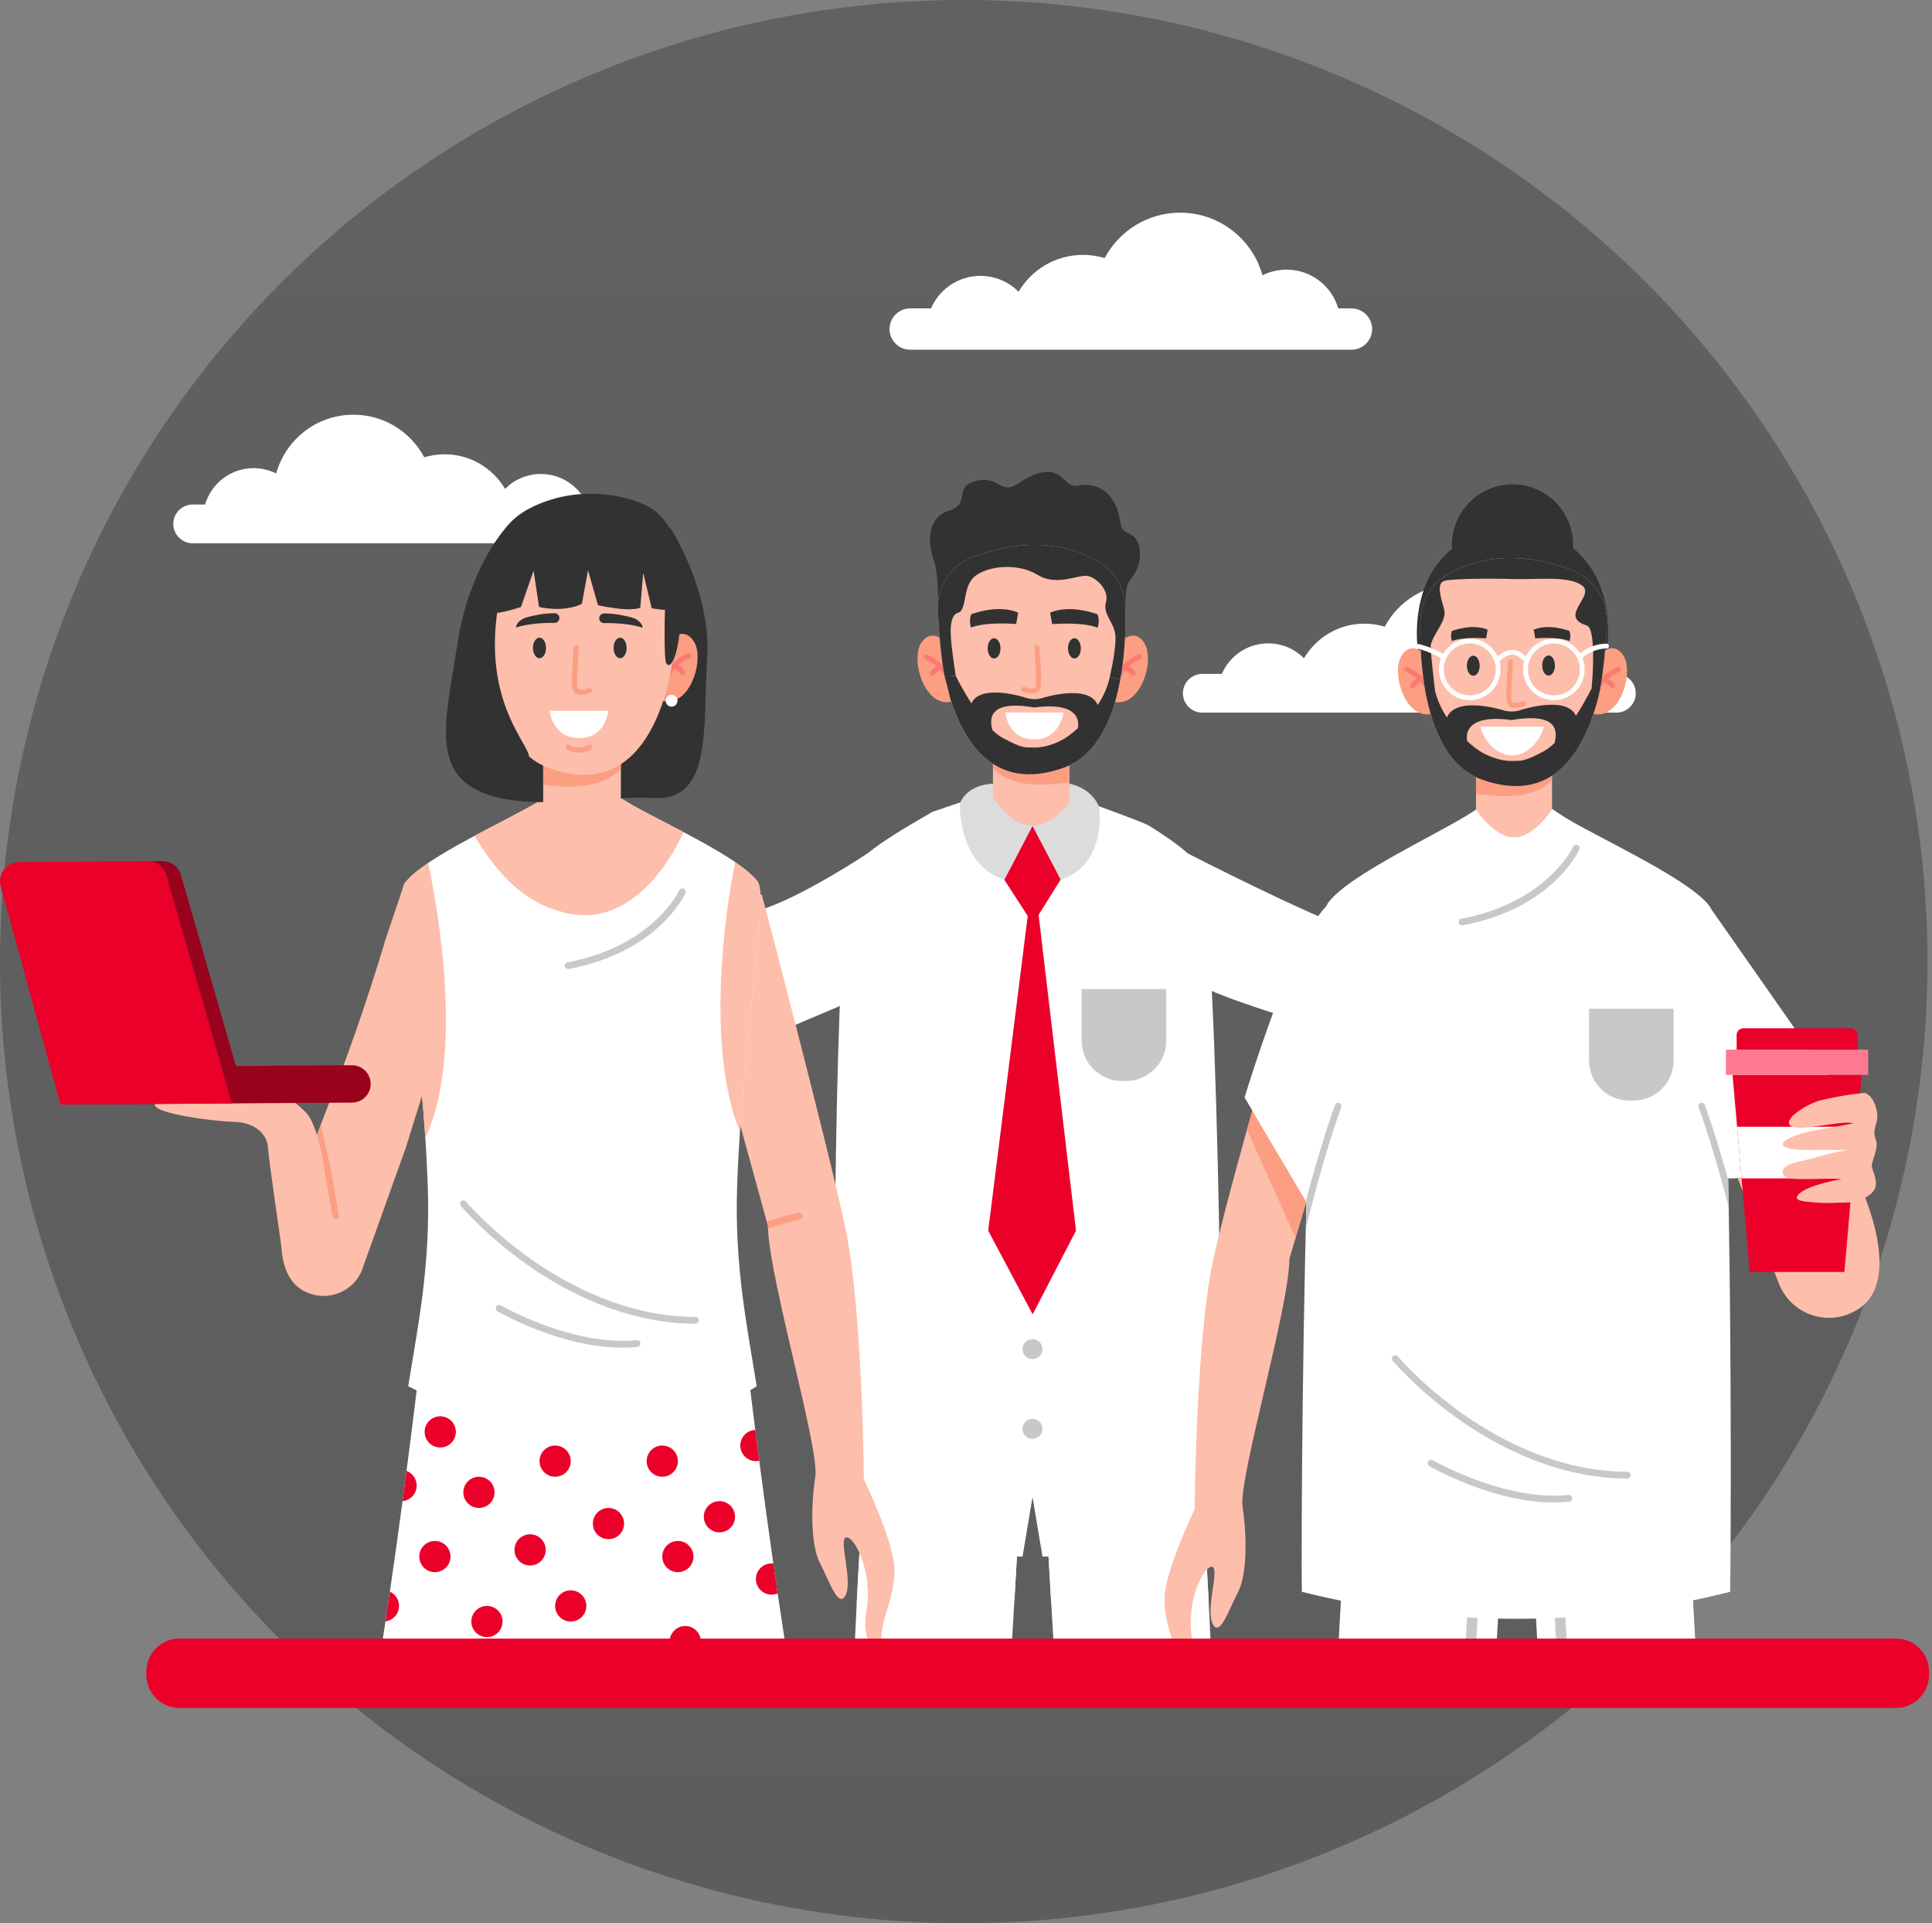 <svg width="427" height="425" viewBox="0 0 427 425" fill="none" xmlns="http://www.w3.org/2000/svg">
<rect x="0" y="0" width="427" height="425" fill="#808080" stroke="none"/>
<ellipse opacity="0.3" cx="213" cy="212.5" rx="213" ry="212.5" fill="url(#paint0_linear_550_2318)"/>
<path d="M303.262 72.716C303.262 73.969 302.752 75.111 301.92 75.938C301.099 76.77 299.957 77.279 298.704 77.279H201.154C198.649 77.279 196.596 75.227 196.596 72.716C196.596 71.463 197.107 70.322 197.938 69.496C198.759 68.664 199.902 68.153 201.154 68.153H205.765C207.586 63.921 211.792 60.964 216.686 60.964C219.981 60.964 222.961 62.306 225.118 64.469C227.992 59.596 233.292 56.322 239.361 56.322C241.03 56.322 242.635 56.575 244.151 57.032C247.325 51.064 253.599 47 260.831 47C269.515 47 276.821 52.864 279.026 60.843C280.626 60.043 282.432 59.585 284.347 59.585C289.762 59.585 294.332 63.2 295.769 68.153H298.706C301.21 68.153 303.262 70.207 303.262 72.716Z" fill="white"/>
<path d="M361.524 153.201C361.524 154.376 361.045 155.448 360.265 156.223C359.495 157.004 358.423 157.482 357.248 157.482H265.717C263.366 157.482 261.439 155.556 261.439 153.2C261.439 152.024 261.919 150.953 262.699 150.178C263.47 149.397 264.542 148.918 265.717 148.918H270.043C271.752 144.947 275.698 142.173 280.291 142.173C283.382 142.173 286.178 143.432 288.202 145.462C290.899 140.888 295.872 137.817 301.565 137.817C303.131 137.817 304.637 138.053 306.06 138.483C309.038 132.883 314.925 129.07 321.71 129.07C329.859 129.07 336.714 134.572 338.783 142.059C340.285 141.309 341.979 140.879 343.776 140.879C348.858 140.879 353.145 144.272 354.493 148.919H357.249C359.598 148.919 361.524 150.845 361.524 153.201Z" fill="white"/>
<path d="M38.301 115.773C38.301 116.948 38.781 118.02 39.56 118.796C40.331 119.576 41.403 120.055 42.578 120.055H134.109C136.46 120.055 138.386 118.128 138.386 115.772C138.386 114.596 137.907 113.526 137.126 112.75C136.356 111.969 135.284 111.49 134.109 111.49H129.782C128.073 107.519 124.128 104.745 119.534 104.745C116.443 104.745 113.647 106.004 111.623 108.034C108.926 103.461 103.954 100.389 98.26 100.389C96.695 100.389 95.188 100.626 93.766 101.055C90.788 95.456 84.901 91.643 78.115 91.643C69.966 91.643 63.112 97.144 61.042 104.632C59.541 103.881 57.847 103.452 56.049 103.452C50.967 103.452 46.681 106.844 45.332 111.491H42.577C40.228 111.491 38.301 113.417 38.301 115.773Z" fill="white"/>
<path d="M223.696 362.13C223.873 359.188 224.04 356.388 224.193 353.792C224.817 343.18 225.219 335.938 225.219 335.938L221.063 335.752L218.72 335.645L190.466 334.391C190.466 334.391 189.951 342.492 189.346 354.388C189.221 356.823 189.094 359.416 188.965 362.131H223.696V362.13Z" fill="white"/>
<path d="M221.062 335.752L225.218 335.938C225.218 335.938 224.816 343.181 224.192 353.792C213.337 354.697 201.484 355.065 189.344 354.387C189.949 342.491 190.464 334.39 190.464 334.39L218.718 335.644L221.062 335.752Z" fill="white"/>
<path d="M219.579 362.13C220.234 350.794 220.772 341.084 221.064 335.752L218.721 335.646C218.428 341.002 217.888 350.757 217.231 362.13H219.579Z" fill="white"/>
<path d="M232.802 362.13H267.534C267.405 359.415 267.277 356.821 267.153 354.387C266.548 342.491 266.033 334.39 266.033 334.39L237.778 335.644L235.435 335.751L231.279 335.937C231.279 335.937 231.681 343.18 232.305 353.791C232.457 356.388 232.624 359.189 232.802 362.13Z" fill="white"/>
<path d="M235.435 335.752L231.279 335.938C231.279 335.938 231.681 343.181 232.305 353.792C243.16 354.697 255.013 355.065 267.153 354.387C266.548 342.491 266.033 334.39 266.033 334.39L237.778 335.644L235.435 335.752Z" fill="white"/>
<path d="M239.267 362.13C238.61 350.757 238.07 341.002 237.777 335.646L235.434 335.752C235.726 341.083 236.264 350.794 236.919 362.13H239.267Z" fill="white"/>
<path d="M270.046 330.467C270.046 333.805 270.038 336.452 270.016 338.239C262.11 340.367 254.208 341.911 246.307 342.856C246.098 342.881 245.885 342.907 245.674 342.932C245.322 342.973 244.972 343.016 244.625 343.055C244.536 343.063 244.449 343.073 244.361 343.08C242.987 343.228 241.624 343.361 240.251 343.475C237.403 343.71 233.26 343.912 230.412 343.991L228.203 330.832L225.992 343.991C224.359 343.966 221.504 343.914 219.87 343.84C219.27 343.81 218.678 343.782 218.083 343.743C217.552 343.718 217.011 343.682 216.477 343.644C216.235 343.631 215.992 343.616 215.75 343.599C215.296 343.565 214.849 343.532 214.395 343.497C204.408 342.69 194.43 340.942 184.449 338.239C184.398 334.305 184.346 326.299 184.333 315.965C184.333 315.399 184.331 314.825 184.333 314.242C184.32 302.847 184.364 288.864 184.499 274.461C184.512 273.323 184.524 272.182 184.538 271.039C184.551 269.497 184.568 267.945 184.589 266.388C184.594 266.075 184.597 265.763 184.602 265.449C184.607 264.824 184.615 264.196 184.628 263.57C184.641 262.659 184.653 261.75 184.666 260.844C184.696 258.78 184.725 256.718 184.76 254.668C185.24 226.079 186.205 199.802 188.045 193.115C188.216 192.5 188.395 192.048 188.576 191.78C188.772 191.484 189.015 191.181 189.286 190.872C189.628 190.482 190.026 190.081 190.473 189.673C193.533 186.855 198.846 183.584 204.231 180.475C204.856 180.115 205.489 179.753 206.115 179.395C206.209 179.343 220.749 174.438 220.843 174.383L236.052 175.448C237.879 176.522 252.269 181.412 254.032 182.512C254.555 182.839 255.07 183.166 255.576 183.49C259.716 186.16 263.23 188.807 264.766 191.06C266.979 194.316 268.318 223.506 269.092 255.262C269.112 255.992 269.13 256.724 269.149 257.454C269.227 260.813 269.301 264.192 269.368 267.565C269.437 270.899 269.495 274.227 269.552 277.527C269.641 282.93 269.718 288.251 269.782 293.374C269.79 293.956 269.795 294.532 269.802 295.112C269.863 300.107 269.909 304.896 269.947 309.368C269.952 309.954 269.955 310.532 269.961 311.106C270.011 317.823 270.042 323.764 270.044 328.537V328.542C270.046 329.209 270.046 329.847 270.046 330.467Z" fill="white"/>
<path d="M228.964 197.286L237.812 271.96L228.237 290.441L218.409 271.96L227.784 197.308L228.964 197.286Z" fill="#EA0029"/>
<path d="M234.45 194.313L228.298 204.185L221.952 194.4L228.201 182.463L234.45 194.313Z" fill="#EA0029"/>
<path d="M219.465 173.188C219.465 173.188 213.995 173.129 212.142 177.542C212.142 177.542 211.581 191.074 221.953 194.4L228.201 182.463C228.201 182.463 220.414 180.06 219.465 173.188Z" fill="#DCDCDC"/>
<path d="M236.367 173.188C236.367 173.188 241.057 173.873 242.91 178.287C242.91 178.287 244.809 191.074 234.437 194.4L228.2 182.463C228.2 182.463 235.418 180.06 236.367 173.188Z" fill="#DCDCDC"/>
<path d="M230.411 298.138C230.411 299.359 229.421 300.348 228.201 300.348C226.98 300.348 225.99 299.359 225.99 298.138C225.99 296.918 226.98 295.928 228.201 295.928C229.421 295.928 230.411 296.917 230.411 298.138Z" fill="#C8C8C8"/>
<path d="M230.411 315.752C230.411 316.973 229.421 317.963 228.201 317.963C226.98 317.963 225.99 316.973 225.99 315.752C225.99 314.532 226.98 313.542 228.201 313.542C229.421 313.543 230.411 314.532 230.411 315.752Z" fill="#C8C8C8"/>
<path d="M248.862 238.88H247.958C243.047 238.88 239.065 234.899 239.065 229.988V218.566H257.755V229.988C257.755 234.898 253.773 238.88 248.862 238.88Z" fill="#C8C8C8"/>
<path d="M207.266 135.607C207.266 135.607 207.609 127.502 206.517 124.275C204.584 118.568 205.514 114.184 209.784 112.819C214.671 111.257 210.652 107.856 215.367 106.367C220.082 104.877 221.228 108.893 224.087 107.36C226.948 105.827 227.917 104.722 230.752 104.34C235.059 103.761 235.331 107.865 238.303 107.318C243.241 106.408 246.001 109.593 247.005 112.819C248.008 116.044 247.243 116.959 249.525 117.906C252.919 119.312 252.298 124.895 250.436 127.253C248.576 129.61 248.881 130.544 248.749 134.275C248.617 138.005 207.266 135.607 207.266 135.607Z" fill="#323232"/>
<path d="M246.639 142.845C246.639 142.845 250.209 138.087 252.862 142.022C255.516 145.957 251.764 157.579 245.266 154.742L246.639 142.845Z" fill="#FB9E82"/>
<path d="M246.686 151.149C246.926 151.149 247.146 150.991 247.215 150.749C248.222 147.16 251.939 145.706 251.976 145.692C252.259 145.584 252.402 145.268 252.294 144.985C252.187 144.701 251.87 144.559 251.587 144.665C251.413 144.731 247.317 146.32 246.157 150.453C246.075 150.745 246.246 151.047 246.537 151.129C246.587 151.142 246.636 151.149 246.686 151.149Z" fill="#FC7972"/>
<path d="M250.437 149.343C250.54 149.343 250.643 149.315 250.735 149.255C250.989 149.09 251.063 148.752 250.898 148.496C250.871 148.453 250.214 147.45 248.838 146.834C248.563 146.71 248.236 146.834 248.113 147.111C247.989 147.388 248.113 147.713 248.39 147.836C249.454 148.313 249.97 149.082 249.975 149.09C250.08 149.254 250.257 149.343 250.437 149.343Z" fill="#FC7972"/>
<path d="M209.86 142.845C209.86 142.845 206.292 138.087 203.638 142.022C200.984 145.957 204.736 157.579 211.234 154.742L209.86 142.845Z" fill="#FB9E82"/>
<path d="M209.814 151.149C209.574 151.149 209.354 150.991 209.285 150.749C208.278 147.16 204.561 145.706 204.524 145.692C204.24 145.584 204.098 145.268 204.205 144.985C204.312 144.701 204.63 144.559 204.912 144.665C205.086 144.731 209.182 146.32 210.342 150.453C210.424 150.745 210.254 151.047 209.961 151.129C209.913 151.142 209.863 151.149 209.814 151.149Z" fill="#FC7972"/>
<path d="M206.061 149.343C205.959 149.343 205.857 149.315 205.764 149.255C205.509 149.09 205.436 148.752 205.6 148.496C205.628 148.453 206.285 147.45 207.661 146.834C207.937 146.71 208.263 146.834 208.386 147.111C208.51 147.388 208.386 147.713 208.109 147.836C207.045 148.313 206.528 149.082 206.524 149.09C206.419 149.254 206.242 149.343 206.061 149.343Z" fill="#FC7972"/>
<path d="M219.465 164.6V176.157C219.465 176.157 222.912 182.043 227.574 182.444C232.23 182.851 236.369 177.376 236.369 177.376V165.413L219.465 164.6Z" fill="#FDBEAB"/>
<path d="M219.465 164.6V169.728C222.593 173.198 228.148 174.066 236.368 172.853V165.413L219.465 164.6Z" fill="#FB9E82"/>
<path d="M207.282 134.919C207.494 139.411 207.921 145.029 208.78 149.516V149.529C208.78 149.543 208.784 149.556 208.789 149.573C208.789 149.577 208.793 149.577 208.793 149.582C209.004 150.678 209.242 151.709 209.501 152.637C209.656 153.181 209.824 153.75 210.014 154.332C212.754 162.927 219.1 175.366 235.052 169.675C241.77 167.281 245.27 160.343 247.051 152.818C247.154 152.369 247.255 151.925 247.34 151.497C247.401 151.212 247.457 150.936 247.508 150.664L247.586 150.262C247.599 150.194 247.607 150.146 247.612 150.116C247.617 150.099 247.617 150.09 247.617 150.09C248.669 144.304 248.829 138.453 248.751 134.272C248.669 130.009 246.339 126.109 242.629 124.008C232.58 118.308 221.97 120.436 214.985 123.119C210.134 124.978 207.031 129.737 207.282 134.919Z" fill="#FDBEAB"/>
<path d="M208.774 149.515C208.774 149.515 208.774 149.519 208.778 149.528C208.778 149.541 208.783 149.554 208.788 149.571C208.788 149.575 208.792 149.575 208.792 149.58C208.895 149.956 209.456 152.013 210.013 154.331C212.753 162.925 219.099 175.364 235.051 169.674C241.769 167.279 245.268 160.341 247.05 152.816C247.153 152.367 247.253 151.923 247.339 151.496C247.4 151.21 247.456 150.934 247.507 150.662L247.585 150.261C247.598 150.192 247.606 150.145 247.611 150.114C247.615 150.097 247.615 150.088 247.615 150.088L245.268 149.614C244.819 151.836 243.828 153.928 242.61 155.788C240.625 151.033 230.555 154.191 230.555 154.191L230.508 154.208C229.895 154.399 229.265 154.498 228.631 154.498C227.98 154.498 227.333 154.394 226.703 154.191C226.703 154.191 216.753 150.895 214.691 155.43C212.628 152.237 211.23 149.342 211.23 149.342L208.779 149.515H208.774ZM228.605 156.345C239.991 154.809 238.201 160.94 238.201 160.94C236.937 162.091 235.78 162.933 235.003 163.368C232.518 164.754 230.072 165.279 228.298 165.193C226.551 165.12 226.072 165.479 221.654 163.088C220.874 162.67 220.084 162.049 219.311 161.311C219.311 161.311 219.311 161.311 219.307 161.311V161.307C219.116 160.107 217.188 154.381 228.605 156.345Z" fill="#323232"/>
<path d="M218.286 143.277C218.286 144.51 218.922 145.51 219.707 145.51C220.491 145.51 221.127 144.51 221.127 143.277C221.127 142.043 220.491 141.043 219.707 141.043C218.922 141.043 218.286 142.043 218.286 143.277Z" fill="#323232"/>
<path d="M236.041 143.277C236.041 144.51 236.677 145.51 237.46 145.51C238.245 145.51 238.881 144.51 238.881 143.277C238.881 142.043 238.245 141.043 237.46 141.043C236.676 141.043 236.041 142.043 236.041 143.277Z" fill="#323232"/>
<path d="M214.65 135.745C214.65 135.745 220.519 133.425 225.038 135.378L224.586 137.89C224.586 137.89 217.954 137.329 214.612 138.683C214.314 137.716 214.269 136.739 214.65 135.745Z" fill="#323232"/>
<path d="M242.555 135.755C242.555 135.755 236.642 133.418 232.091 135.385L232.546 137.917C232.546 137.917 239.227 137.352 242.593 138.716C242.894 137.742 242.939 136.757 242.555 135.755Z" fill="#323232"/>
<path d="M228.059 153.261C227.133 153.261 226.214 152.901 226.072 152.842C225.792 152.728 225.657 152.407 225.772 152.126C225.886 151.845 226.206 151.711 226.487 151.825C226.983 152.026 228.173 152.342 228.689 152.033C228.788 151.974 228.924 151.855 228.959 151.522C229.157 149.605 228.632 143.178 228.627 143.113C228.602 142.811 228.827 142.546 229.13 142.52C229.433 142.495 229.697 142.721 229.722 143.023C229.744 143.291 230.261 149.617 230.052 151.635C229.973 152.394 229.575 152.784 229.253 152.976C228.902 153.187 228.48 153.261 228.059 153.261Z" fill="#FB9E82"/>
<path d="M235.059 157.442C234.642 159.539 233.256 163.398 228.59 163.398C223.911 163.398 222.599 159.872 222.149 157.442H235.059Z" fill="white"/>
<path d="M207.28 134.917C207.494 139.408 207.922 145.025 208.779 149.516L211.233 149.342C211.233 149.342 210.639 145.549 210.364 143.079C210.09 140.608 209.623 135.99 211.732 135.413C213.834 134.842 212.601 129.574 215.527 127.29C218.453 125.001 224.999 124.373 229.315 127.03C233.63 129.682 238.494 126.829 240.482 127.29C242.475 127.746 245.176 130.491 244.446 133.055C243.71 135.614 245.906 137.174 246.439 139.825C246.972 142.477 245.269 149.615 245.269 149.615L247.614 150.087C248.669 144.3 248.828 138.452 248.751 134.274C248.669 130.008 246.34 126.109 242.628 124.007C232.575 118.308 221.968 120.432 214.984 123.117C210.134 124.978 207.032 129.739 207.28 134.917Z" fill="#323232"/>
<path d="M191.717 188.6C191.717 188.6 177.278 198.237 167.996 201.102L174.212 227.147C174.212 227.147 175.069 226.791 185.601 222.316L191.717 188.6Z" fill="white"/>
<path d="M262.52 188.6C262.52 188.6 290.122 202.747 299.403 205.613C295.853 212.016 293.587 217.968 290.564 226.551C290.564 226.551 277.303 223.042 266.77 218.567L262.52 188.6Z" fill="white"/>
<path d="M374.674 362.304C374.163 352.641 373.762 346.328 373.762 346.328L345.432 347.587L343.083 347.693L338.916 347.879C338.916 347.879 339.233 353.592 339.74 362.304H374.674Z" fill="#375BC7"/>
<path d="M374.674 362.304C374.163 352.641 373.762 346.328 373.762 346.328L345.432 347.587L343.083 347.693L338.916 347.879C338.916 347.879 339.233 353.592 339.74 362.304H374.674Z" fill="white"/>
<path d="M346.249 362.304C345.899 356.112 345.616 350.973 345.431 347.588L343.082 347.694C343.266 351.056 343.548 356.155 343.895 362.304H346.249Z" fill="#C8C8C8"/>
<path d="M330.823 362.304C331.334 353.591 331.649 347.879 331.649 347.879L327.127 347.678L324.781 347.572L296.799 346.328C296.799 346.328 296.491 351.168 296.071 358.863C296.011 359.953 295.949 361.105 295.887 362.304H330.823Z" fill="white"/>
<path d="M326.313 362.305C326.661 356.147 326.942 351.041 327.125 347.678L324.779 347.572C324.594 350.958 324.31 356.102 323.96 362.304H326.313V362.305Z" fill="#C8C8C8"/>
<path d="M313.143 140.117C313.143 152.886 321.004 161.684 333.767 161.684C346.536 161.684 355.437 152.224 355.437 139.456C355.437 135.934 354.863 132.646 353.757 129.737C353.693 129.564 353.627 129.39 353.557 129.222C353.422 128.891 353.281 128.561 353.13 128.241C352.907 127.748 352.658 127.267 352.398 126.8C349.072 120.82 343.113 117.017 335.106 117.017C319.796 117.017 313.143 127.347 313.143 140.117Z" fill="#323232"/>
<path d="M320.907 120.421C320.907 127.815 326.901 133.81 334.296 133.81C341.691 133.81 347.685 127.816 347.685 120.421C347.685 113.026 341.691 107.031 334.296 107.031C326.902 107.031 320.907 113.026 320.907 120.421Z" fill="#323232"/>
<path d="M316.01 145.615C316.01 145.615 312.463 140.885 309.825 144.796C307.187 148.707 310.916 160.258 317.374 157.439L316.01 145.615Z" fill="#FB9E82"/>
<path d="M315.964 153.868C315.726 153.868 315.507 153.711 315.438 153.47C314.437 149.904 310.743 148.458 310.705 148.444C310.424 148.336 310.283 148.021 310.389 147.74C310.495 147.459 310.81 147.316 311.092 147.423C311.264 147.489 315.335 149.068 316.489 153.176C316.57 153.466 316.401 153.767 316.111 153.848C316.063 153.861 316.013 153.868 315.964 153.868Z" fill="#FC7972"/>
<path d="M312.235 152.072C312.134 152.072 312.032 152.043 311.94 151.985C311.687 151.822 311.613 151.484 311.776 151.23C311.803 151.189 312.456 150.191 313.825 149.579C314.099 149.456 314.422 149.579 314.545 149.854C314.669 150.129 314.545 150.452 314.27 150.575C313.213 151.048 312.699 151.814 312.694 151.822C312.59 151.984 312.414 152.072 312.235 152.072Z" fill="#FC7972"/>
<path d="M352.567 145.615C352.567 145.615 356.114 140.885 358.752 144.796C361.39 148.707 357.66 160.258 351.203 157.439L352.567 145.615Z" fill="#FB9E82"/>
<path d="M352.613 153.868C352.852 153.868 353.07 153.711 353.138 153.47C354.139 149.904 357.834 148.458 357.871 148.444C358.152 148.336 358.294 148.021 358.187 147.74C358.081 147.459 357.765 147.316 357.484 147.423C357.311 147.489 353.24 149.068 352.087 153.176C352.006 153.466 352.175 153.767 352.465 153.848C352.514 153.861 352.565 153.868 352.613 153.868Z" fill="#FC7972"/>
<path d="M356.342 152.072C356.443 152.072 356.546 152.043 356.637 151.985C356.891 151.822 356.964 151.484 356.801 151.23C356.774 151.189 356.121 150.191 354.753 149.579C354.479 149.456 354.155 149.579 354.032 149.854C353.908 150.129 354.032 150.452 354.307 150.575C355.364 151.048 355.878 151.814 355.883 151.822C355.987 151.984 356.163 152.072 356.342 152.072Z" fill="#FC7972"/>
<path d="M343.02 167.235V178.723C343.02 178.723 339.595 184.573 334.961 184.972C330.334 185.375 326.22 179.934 326.22 179.934V168.043L343.02 167.235Z" fill="#FDBEAB"/>
<path d="M343.02 167.235V172.332C339.912 175.783 334.39 176.644 326.22 175.438V168.043L343.02 167.235Z" fill="#FB9E82"/>
<path d="M313.913 140.658C313.917 140.867 313.922 141.08 313.926 141.298C313.94 141.856 313.958 142.424 313.985 143.009C313.998 143.304 314.012 143.6 314.03 143.894C314.048 144.193 314.061 144.493 314.085 144.797C314.085 144.81 314.085 144.846 314.09 144.897C314.108 145.165 314.13 145.433 314.148 145.71C314.321 147.957 314.593 150.313 315.015 152.658C315.024 152.708 315.033 152.763 315.042 152.813C315.11 153.194 315.188 153.576 315.265 153.957C316.908 162.022 320.389 169.734 327.528 172.28C344.457 178.325 350.503 163.81 352.921 155.346C353.14 154.579 353.344 153.734 353.52 152.846C353.562 152.65 353.602 152.45 353.638 152.247C353.647 152.197 353.657 152.147 353.666 152.092C354.492 147.695 354.914 142.252 355.127 137.863C355.127 137.818 355.131 137.778 355.131 137.736C355.376 132.589 352.289 127.855 347.474 126.008C340.53 123.339 329.987 121.224 319.998 126.889C316.308 128.981 313.993 132.857 313.912 137.096C313.895 138.18 313.891 139.378 313.913 140.658Z" fill="#FDBEAB"/>
<path d="M315.016 152.659C315.025 152.708 315.034 152.763 315.043 152.813C316.586 161.283 320.053 169.61 327.528 172.28C344.458 178.325 350.504 163.81 352.922 155.346C353.19 154.407 353.431 153.358 353.639 152.246C353.648 152.196 353.657 152.146 353.666 152.091L351.846 151.964C351.846 151.964 350.417 154.923 348.31 158.181C346.204 153.552 336.038 156.919 336.038 156.919C335.398 157.124 334.736 157.228 334.069 157.228C333.424 157.228 332.779 157.128 332.153 156.933L332.104 156.919C332.104 156.919 321.82 153.693 319.79 158.548C318.547 156.646 317.534 154.509 317.076 152.24L315.016 152.659ZM334.096 159.117C345.76 157.111 343.791 162.961 343.595 164.187V164.191C343.591 164.191 343.591 164.191 343.591 164.191C342.802 164.944 341.994 165.58 341.199 166.006C336.683 168.447 336.193 168.079 334.409 168.157C332.598 168.243 330.098 167.708 327.561 166.292C326.767 165.847 325.586 164.989 324.293 163.809C324.293 163.809 322.464 157.546 334.096 159.117Z" fill="#323232"/>
<path d="M327.03 147.113C327.03 148.34 326.398 149.333 325.619 149.333C324.839 149.333 324.207 148.34 324.207 147.113C324.207 145.887 324.839 144.893 325.619 144.893C326.398 144.893 327.03 145.888 327.03 147.113Z" fill="#323232"/>
<path d="M343.667 147.067C343.667 148.294 343.035 149.288 342.256 149.288C341.476 149.288 340.844 148.294 340.844 147.067C340.844 145.841 341.476 144.847 342.256 144.847C343.036 144.847 343.667 145.842 343.667 147.067Z" fill="#323232"/>
<path d="M346.857 139.438C346.857 139.438 342.403 137.677 338.975 139.158L339.317 141.065C339.317 141.065 344.351 140.64 346.887 141.668C347.114 140.934 347.148 140.192 346.857 139.438Z" fill="#323232"/>
<path d="M320.908 139.438C320.908 139.438 325.362 137.677 328.791 139.158L328.448 141.065C328.448 141.065 323.414 140.64 320.878 141.668C320.652 140.934 320.619 140.192 320.908 139.438Z" fill="#323232"/>
<path d="M334.965 156.419C335.885 156.419 336.798 156.061 336.94 156.003C337.219 155.889 337.353 155.571 337.239 155.292C337.125 155.013 336.806 154.88 336.528 154.993C336.034 155.193 334.851 155.507 334.339 155.2C334.24 155.141 334.105 155.023 334.071 154.692C333.874 152.786 334.395 146.398 334.4 146.334C334.425 146.033 334.202 145.769 333.901 145.745C333.6 145.72 333.338 145.944 333.312 146.245C333.29 146.512 332.778 152.799 332.985 154.804C333.063 155.559 333.459 155.945 333.779 156.137C334.127 156.345 334.547 156.419 334.965 156.419Z" fill="#FB9E82"/>
<path d="M327.15 160.587C328.057 163.736 330.637 166.877 334.189 166.92C337.738 166.877 340.316 163.735 341.224 160.587H327.15Z" fill="white"/>
<path d="M313.913 140.658C313.917 140.867 313.922 141.08 313.926 141.298C313.94 141.856 313.962 142.429 313.984 143.009C313.998 143.304 314.012 143.6 314.03 143.894C314.048 144.193 314.061 144.493 314.085 144.797C314.085 144.81 314.085 144.846 314.09 144.897C314.108 145.165 314.13 145.433 314.148 145.71C314.321 147.957 314.593 150.313 315.015 152.658C315.024 152.708 315.033 152.763 315.042 152.813C315.11 153.194 315.188 153.576 315.265 153.957L317.143 152.554C317.025 151.338 316.058 143.368 316.209 142.615C316.74 139.978 319.899 137.16 319.169 134.618C318.443 132.067 317.358 128.781 319.336 128.327C321.311 127.869 329.453 127.797 334.523 127.959C339.556 128.123 346.795 127.146 349.704 129.426C352.613 131.695 344.262 136.247 350.707 138.226C352.744 138.852 352.042 149.482 351.769 151.965L353.521 152.846C353.562 152.65 353.603 152.45 353.639 152.247C353.648 152.197 353.657 152.147 353.667 152.092C354.493 147.695 354.915 142.252 355.128 137.863C355.128 137.818 355.132 137.778 355.132 137.736C355.377 132.589 352.29 127.855 347.475 126.008C340.531 123.339 329.988 121.224 319.999 126.889C316.309 128.981 313.994 132.857 313.913 137.096C313.894 138.18 313.89 139.378 313.913 140.658Z" fill="#323232"/>
<path d="M343.358 178.964C344.783 179.967 346.618 181.142 349.263 182.572C350.611 183.303 352.073 184.079 353.598 184.886C355.954 186.125 358.459 187.442 360.942 188.785L360.946 188.789C364.627 190.777 368.248 192.833 371.257 194.79C374.262 196.755 376.649 198.63 377.83 200.254C379.532 202.605 380.635 217.818 381.343 237.843C381.37 238.542 381.392 239.254 381.419 239.971C381.424 240.057 381.423 240.139 381.423 240.23C381.451 240.961 381.473 241.705 381.496 242.455C381.564 244.705 381.633 247.007 381.695 249.349C381.714 249.843 381.723 250.338 381.732 250.837C381.745 251.209 381.754 251.581 381.759 251.953C381.832 254.822 381.896 257.744 381.954 260.7C381.995 262.724 382.036 264.761 382.068 266.809C382.689 302.51 382.54 341.23 382.394 351.759C374.678 353.71 366.958 355.18 359.242 356.175H359.238C357.227 356.434 355.212 356.661 353.207 356.856C352.535 356.92 351.863 356.978 351.196 357.033C347.579 357.341 343.961 357.55 340.344 357.655C334.367 357.822 328.389 357.7 322.407 357.296C318.3 357.019 314.188 356.606 310.081 356.057C302.629 355.063 295.175 353.628 287.718 351.759C287.582 339.2 287.877 285.517 289.38 245.364C289.407 244.72 289.43 244.084 289.452 243.449C290.351 220.32 291.658 202.079 293.532 199.506C295.792 196.41 301.92 192.588 308.401 188.944C311.038 187.46 313.734 186.008 316.254 184.646C320.411 182.399 324.092 180.389 326.216 178.901C326.216 178.901 330.333 185.377 334.963 184.973C339.179 184.61 342.462 179.614 343.02 178.725L343.358 178.964Z" fill="white"/>
<path d="M359.651 326.739H359.648C344.102 326.671 330.832 319.597 322.439 313.674C313.361 307.269 307.859 300.779 307.805 300.715C307.539 300.399 307.579 299.927 307.896 299.661C308.212 299.395 308.684 299.436 308.949 299.751C309.003 299.815 314.404 306.181 323.336 312.476C331.547 318.264 344.514 325.177 359.655 325.243C360.068 325.245 360.401 325.582 360.4 325.994C360.397 326.407 360.062 326.739 359.651 326.739Z" fill="#C8C8C8"/>
<path d="M343.449 332.021C329.96 332.021 316.507 324.335 315.896 323.98C315.539 323.772 315.416 323.315 315.623 322.957C315.829 322.599 316.287 322.478 316.644 322.684C316.802 322.775 332.631 331.815 346.666 330.363C347.082 330.315 347.444 330.62 347.487 331.03C347.529 331.441 347.231 331.809 346.819 331.851C345.701 331.968 344.575 332.021 343.449 332.021Z" fill="#C8C8C8"/>
<path d="M323.111 204.51C322.758 204.51 322.445 204.261 322.377 203.902C322.3 203.496 322.566 203.104 322.973 203.027C341.926 199.431 347.638 187.238 347.694 187.115C347.864 186.739 348.307 186.571 348.684 186.742C349.06 186.912 349.227 187.354 349.057 187.732C348.817 188.261 342.962 200.757 323.252 204.497C323.204 204.506 323.157 204.51 323.111 204.51Z" fill="#C8C8C8"/>
<path d="M361 243.216H360.096C355.184 243.216 351.203 239.235 351.203 234.324V222.902H369.892V234.324C369.893 239.235 365.911 243.216 361 243.216Z" fill="#C8C8C8"/>
<path d="M263.48 362.305C263.473 362.264 263.469 362.226 263.462 362.186C262.021 353.689 266.114 345.995 267.88 346.241C269.649 346.491 266.417 355.52 267.99 358.774C269.557 362.028 271.586 355.704 273.607 351.871C275.702 347.888 275.578 339.197 274.626 332.997C273.673 326.793 284.915 289.119 284.972 278.202L286.342 273.573L291.357 256.628L299.209 230.09C299.209 230.09 294.506 210.004 286.574 211.73C286.574 211.73 282.376 225.721 277.889 241.499C277.129 244.178 276.361 246.909 275.601 249.632C272.403 261.072 269.4 272.366 268.004 279.067C264.315 296.76 264.03 333.537 264.03 333.537C264.03 333.537 257.522 347.049 257.369 353.061C257.282 356.499 258.209 359.56 259.028 362.306H263.48V362.305Z" fill="#FDBEAB"/>
<path d="M275.6 249.63L286.341 273.571L291.356 256.626L277.888 241.498C277.128 244.177 276.36 246.908 275.6 249.63Z" fill="#FB9E82"/>
<path d="M275.068 242.499C279.78 250.579 284.571 258.615 289.344 266.665C290.916 261.4 292.545 256.345 294.073 251.699C294.077 251.686 294.082 251.677 294.086 251.664C294.697 249.806 295.294 248.015 295.865 246.302C295.874 246.27 295.883 246.24 295.896 246.214C296.093 245.612 296.287 245.02 296.485 244.439V244.435C298.764 237.545 300.529 232.069 301.034 228.877C302.395 220.283 299.209 205.035 294.481 200.7L293.943 200.291C293.637 200.109 293.52 199.836 293.177 200.189C291.566 201.845 287.671 207.426 285.654 212.529C285.396 213.179 285.133 213.855 284.86 214.544C281.941 222.048 278.37 231.81 275.068 242.499Z" fill="white"/>
<path d="M288.626 271.413C290.18 264.989 292.135 257.849 294.071 251.696C294.075 251.683 294.08 251.674 294.084 251.661C294.682 249.76 295.278 247.955 295.863 246.299C295.872 246.268 295.88 246.237 295.893 246.211C296.073 245.688 296.258 245.184 296.437 244.691C296.463 244.603 296.481 244.52 296.481 244.436V244.432C296.481 244.138 296.296 243.862 296.002 243.752C295.62 243.615 295.198 243.808 295.062 244.191C293.077 249.601 290.732 257.391 288.721 265.032C288.688 267.149 288.656 269.28 288.626 271.413Z" fill="#C8C8C8"/>
<path d="M375.365 244.435V244.439C375.365 244.521 375.383 244.603 375.411 244.693C375.593 245.183 375.774 245.687 375.955 246.209C375.969 246.236 375.978 246.267 375.987 246.3C376.573 247.956 377.167 249.758 377.766 251.66C377.77 251.674 377.775 251.683 377.779 251.696C379.258 256.407 380.756 261.703 382.068 266.81C382.037 264.763 381.995 262.725 381.955 260.7C380.244 254.532 378.393 248.578 376.786 244.188C376.649 243.807 376.228 243.617 375.847 243.753C375.551 243.863 375.365 244.14 375.365 244.435Z" fill="#C8C8C8"/>
<path d="M410.777 261.203C406.622 252.333 378.102 200.749 378.102 200.749C372.722 203.951 381.827 254.694 381.827 254.694L393.141 283.579C395.734 290.4 403.811 293.27 410.133 289.628C410.241 289.566 410.35 289.503 410.459 289.438C421.366 282.96 410.777 261.203 410.777 261.203Z" fill="#FDBEAB"/>
<path d="M378.1 200.749L404.452 238.426C404.452 238.426 393.976 261.265 381.949 260.397C381.949 260.397 367.12 208.475 378.1 200.749Z" fill="white"/>
<path d="M411.438 237.529L411.107 241.338L410.543 247.76L410.434 248.992L409.961 254.455L409.436 260.397L409.414 260.677L408.82 267.486L408.296 273.554L407.64 281.082H386.716L386.562 279.359L385.929 272.037L385.542 267.623L384.914 260.397L384.903 260.278L384.515 255.875L383.922 248.992L383.877 248.496L383.494 244.116L382.918 237.529H411.438Z" fill="#EA0029"/>
<path d="M410.434 248.991L409.961 254.454L409.436 260.397H384.914L384.903 260.278L384.514 255.875L383.922 248.991H410.434Z" fill="white"/>
<path d="M412.902 231.959H381.455V237.527H412.902V231.959Z" fill="#FF7991"/>
<path d="M410.532 231.96H383.824V228.725C383.824 227.9 384.493 227.23 385.318 227.23H409.037C409.863 227.23 410.532 227.9 410.532 228.725V231.96Z" fill="#EA0029"/>
<path d="M412.152 241.515C412.152 241.515 408.187 241.781 402.505 243.109C399.62 243.784 393.349 247.564 396.025 248.955C398.138 250.052 407.632 247.396 409.509 248.259C409.509 248.259 405.02 249.179 401.196 249.769C397.738 250.302 392.396 252.319 394.475 253.422C396.44 254.464 401.365 254.038 403.119 254.084C405.449 254.145 408.397 254.104 408.397 254.104C408.397 254.104 404.679 254.723 400.298 256.046C398.294 256.651 392.509 257.235 394.347 259.848C395.27 261.159 403.079 260.213 407.001 260.563C407.001 260.563 399.776 261.787 397.681 263.752C396.024 265.305 398.281 265.515 401.197 265.723C404.958 265.992 406.112 265.723 408.396 265.723C410.68 265.723 414.523 264.105 414.604 261.762C414.686 259.419 413.377 258.438 413.786 256.966C414.195 255.494 415.145 253.243 414.607 251.951C414.069 250.659 414.231 249.574 414.767 247.891C415.296 246.24 414.358 242.197 412.152 241.515Z" fill="#FDBEAB"/>
<path d="M336.627 147.929C336.627 144.178 339.679 141.126 343.43 141.126C347.181 141.126 350.233 144.178 350.233 147.929C350.233 151.68 347.181 154.732 343.43 154.732C339.68 154.732 336.627 151.68 336.627 147.929ZM337.688 147.929C337.688 151.096 340.263 153.672 343.43 153.672C346.597 153.672 349.172 151.096 349.172 147.929C349.172 144.762 346.596 142.187 343.43 142.187C340.263 142.186 337.688 144.762 337.688 147.929Z" fill="white"/>
<path d="M318.032 147.929C318.032 144.178 321.084 141.126 324.835 141.126C328.587 141.126 331.638 144.178 331.638 147.929C331.638 151.68 328.587 154.732 324.835 154.732C321.084 154.732 318.032 151.68 318.032 147.929ZM319.093 147.929C319.093 151.096 321.669 153.672 324.835 153.672C328.002 153.672 330.577 151.096 330.577 147.929C330.577 144.762 328.001 142.187 324.835 142.187C321.668 142.186 319.093 144.762 319.093 147.929Z" fill="white"/>
<path d="M355.602 142.786C355.602 142.494 355.366 142.253 355.075 142.251C351.384 142.218 348.832 144.709 348.709 144.831C348.502 145.037 348.501 145.373 348.707 145.581C348.81 145.685 348.946 145.737 349.083 145.737C349.217 145.737 349.353 145.685 349.456 145.583C349.482 145.557 351.805 143.305 355.062 143.318C355.359 143.319 355.602 143.083 355.602 142.786Z" fill="white"/>
<path d="M319.346 144.763C319.194 144.663 316.423 142.876 313.314 142.29C312.987 142.228 312.684 142.481 312.684 142.813C312.684 143.066 312.861 143.286 313.109 143.333C316.027 143.886 318.731 145.627 318.766 145.651C318.855 145.709 318.956 145.737 319.055 145.737C319.228 145.737 319.398 145.652 319.5 145.496C319.661 145.252 319.592 144.924 319.346 144.763Z" fill="white"/>
<path d="M331.264 146.4C331.276 146.384 332.536 144.68 334.192 144.68C335.832 144.68 336.971 146.381 336.982 146.398L337.87 145.817C337.811 145.727 336.412 143.619 334.192 143.619C331.988 143.619 330.467 145.691 330.403 145.78L331.264 146.4Z" fill="white"/>
<path d="M155.994 220.986L169.46 269.951L169.725 270.844C169.725 271.066 169.733 271.295 169.742 271.54C170.232 283.409 181.144 320.174 180.199 326.326C179.234 332.608 179.112 341.405 181.23 345.437C183.275 349.32 185.33 355.72 186.92 352.427C188.509 349.13 185.239 339.989 187.027 339.739C188.818 339.486 192.961 347.279 191.498 355.882C190.039 364.485 195.21 366.79 194.819 362.544C194.432 358.295 197.839 353.131 197.673 346.643C197.516 340.554 190.928 326.875 190.928 326.875C190.928 326.875 190.64 289.635 186.908 271.722C183.172 253.809 168.333 197.545 168.333 197.545C159.95 206.432 155.994 220.986 155.994 220.986Z" fill="#FDBEAB"/>
<path d="M169.469 269.979L169.726 270.844C169.726 271.058 169.733 271.28 169.741 271.517C172.344 270.622 174.845 269.865 176.688 269.517C177.101 269.44 177.381 269.039 177.3 268.622C177.223 268.198 176.822 267.923 176.405 268.011C174.532 268.365 172.05 269.1 169.469 269.979Z" fill="#FB9E82"/>
<path d="M173.383 362.101C172.865 358.772 172.359 355.424 171.869 352.109C171.543 349.887 171.226 347.685 170.911 345.511C169.722 337.194 168.66 329.329 167.807 322.803C167.482 320.324 167.19 318.034 166.924 315.993C166.098 309.478 165.612 305.432 165.612 305.432L129.017 306.815L92.309 305.432C92.309 305.432 91.363 313.439 89.848 325.048C89.571 327.161 89.276 329.39 88.966 331.716C88.151 337.808 87.219 344.536 86.217 351.425C86.202 351.526 86.187 351.628 86.172 351.729C85.857 353.875 85.54 356.037 85.21 358.199C85.206 358.228 85.203 358.255 85.195 358.285V358.289C85.004 359.562 84.81 360.834 84.615 362.103H173.383V362.101Z" fill="white"/>
<path d="M100.746 316.423C100.746 318.328 99.202 319.872 97.297 319.872C95.392 319.872 93.848 318.328 93.848 316.423C93.848 314.518 95.392 312.974 97.297 312.974C99.202 312.974 100.746 314.518 100.746 316.423Z" fill="#EA0029"/>
<path d="M109.305 329.785C109.305 331.69 107.761 333.234 105.856 333.234C103.951 333.234 102.407 331.69 102.407 329.785C102.407 327.88 103.951 326.336 105.856 326.336C107.76 326.336 109.305 327.88 109.305 329.785Z" fill="#EA0029"/>
<path d="M126.143 322.886C126.143 324.791 124.599 326.335 122.694 326.335C120.789 326.335 119.245 324.791 119.245 322.886C119.245 320.981 120.789 319.438 122.694 319.438C124.599 319.438 126.143 320.981 126.143 322.886Z" fill="#EA0029"/>
<path d="M99.566 343.975C99.566 345.88 98.022 347.424 96.118 347.424C94.213 347.424 92.668 345.88 92.668 343.975C92.668 342.07 94.213 340.526 96.118 340.526C98.021 340.526 99.566 342.07 99.566 343.975Z" fill="#EA0029"/>
<path d="M120.608 342.501C120.608 344.406 119.064 345.95 117.159 345.95C115.254 345.95 113.71 344.406 113.71 342.501C113.71 340.596 115.254 339.052 117.159 339.052C119.064 339.051 120.608 340.596 120.608 342.501Z" fill="#EA0029"/>
<path d="M92.093 328.282C92.093 330.077 90.724 331.554 88.967 331.716C89.277 329.39 89.573 327.161 89.85 325.048C91.162 325.537 92.093 326.798 92.093 328.282Z" fill="#EA0029"/>
<path d="M154.833 362.101C154.524 360.514 153.127 359.315 151.449 359.315C149.77 359.315 148.374 360.514 148.065 362.101H154.833Z" fill="#EA0029"/>
<path d="M149.82 347.424C151.725 347.424 153.269 345.88 153.269 343.975C153.269 342.071 151.725 340.526 149.82 340.526C147.915 340.526 146.371 342.071 146.371 343.975C146.371 345.88 147.915 347.424 149.82 347.424Z" fill="#EA0029"/>
<path d="M171.869 352.109C171.453 352.285 170.994 352.382 170.515 352.382C168.611 352.382 167.067 350.837 167.067 348.934C167.067 347.03 168.612 345.486 170.515 345.486C170.65 345.486 170.78 345.493 170.911 345.513C171.226 347.686 171.543 349.888 171.869 352.109Z" fill="#EA0029"/>
<path d="M88.196 354.869C88.196 356.619 86.891 358.066 85.197 358.284C85.204 358.253 85.208 358.227 85.212 358.198C85.542 356.036 85.86 353.874 86.174 351.728C87.366 352.274 88.196 353.474 88.196 354.869Z" fill="#EA0029"/>
<path d="M111.071 358.332C111.071 360.237 109.527 361.781 107.622 361.781C105.717 361.781 104.173 360.237 104.173 358.332C104.173 356.427 105.717 354.883 107.622 354.883C109.527 354.883 111.071 356.427 111.071 358.332Z" fill="#EA0029"/>
<path d="M129.592 354.883C129.592 356.788 128.048 358.332 126.143 358.332C124.238 358.332 122.694 356.788 122.694 354.883C122.694 352.978 124.238 351.434 126.143 351.434C128.048 351.434 129.592 352.979 129.592 354.883Z" fill="#EA0029"/>
<path d="M137.93 336.683C137.93 338.588 136.386 340.132 134.481 340.132C132.576 340.132 131.032 338.588 131.032 336.683C131.032 334.778 132.576 333.234 134.481 333.234C136.385 333.234 137.93 334.778 137.93 336.683Z" fill="#EA0029"/>
<path d="M167.807 322.803C167.568 322.86 167.321 322.886 167.067 322.886C165.16 322.886 163.619 321.341 163.619 319.438C163.619 317.583 165.085 316.065 166.926 315.994C167.19 318.035 167.483 320.324 167.807 322.803Z" fill="#EA0029"/>
<path d="M149.82 322.886C149.82 324.791 148.276 326.335 146.371 326.335C144.466 326.335 142.922 324.791 142.922 322.886C142.922 320.981 144.466 319.438 146.371 319.438C148.275 319.438 149.82 320.981 149.82 322.886Z" fill="#EA0029"/>
<path d="M162.452 335.178C162.452 337.083 160.908 338.627 159.003 338.627C157.098 338.627 155.554 337.083 155.554 335.178C155.554 333.274 157.098 331.729 159.003 331.729C160.908 331.729 162.452 333.274 162.452 335.178Z" fill="#EA0029"/>
<path d="M167.245 306.337C147.939 318.941 112.493 317.953 90.219 306.337C92.346 293.083 95.148 279.814 94.545 262.172C94.477 260.239 94.395 258.317 94.299 256.413C94.213 254.757 94.115 253.11 94.01 251.483C92.088 222.136 87.08 198.141 89.541 195.041C90.615 193.683 92.406 192.218 94.616 190.717C95.484 190.127 96.411 189.528 97.391 188.929C99.702 187.52 102.271 186.098 104.852 184.715C110.974 181.446 117.19 178.414 120.305 176.342C123.394 177.688 125.855 178.425 128.506 178.41C128.577 178.41 128.656 178.41 128.735 178.402C128.806 178.41 128.884 178.41 128.955 178.41C131.606 178.425 134.068 177.688 137.161 176.342C140.051 178.264 145.493 180.946 151.047 183.87C155.127 186.02 159.267 188.302 162.491 190.516C164.6 191.964 166.324 193.385 167.378 194.716C168.598 196.253 168.085 202.992 167.042 212.978C166.009 222.803 164.465 235.776 163.53 250.038C163.272 253.998 163.059 258.056 162.916 262.173C162.319 279.814 165.117 293.083 167.245 306.337Z" fill="white"/>
<path d="M153.694 292.526H153.691C138.145 292.458 124.875 285.383 116.482 279.461C107.404 273.055 101.902 266.566 101.848 266.501C101.582 266.185 101.622 265.713 101.939 265.447C102.255 265.181 102.727 265.222 102.992 265.537C103.046 265.601 108.447 271.967 117.379 278.262C125.59 284.05 138.557 290.963 153.698 291.029C154.111 291.031 154.444 291.368 154.442 291.78C154.44 292.193 154.105 292.526 153.694 292.526Z" fill="#C8C8C8"/>
<path d="M137.493 297.808C124.004 297.808 110.551 290.12 109.94 289.766C109.582 289.559 109.46 289.102 109.667 288.744C109.873 288.386 110.331 288.266 110.688 288.471C110.847 288.562 126.675 297.602 140.71 296.15C141.126 296.102 141.488 296.405 141.531 296.817C141.573 297.228 141.275 297.596 140.863 297.638C139.745 297.754 138.619 297.808 137.493 297.808Z" fill="#C8C8C8"/>
<path d="M125.55 214.147C125.197 214.147 124.883 213.897 124.815 213.538C124.739 213.133 125.005 212.742 125.411 212.664C144.365 209.067 150.077 196.875 150.132 196.752C150.302 196.375 150.745 196.208 151.122 196.378C151.498 196.548 151.665 196.991 151.495 197.368C151.256 197.898 145.4 210.394 125.69 214.134C125.643 214.143 125.595 214.147 125.55 214.147Z" fill="#C8C8C8"/>
<path d="M151.046 183.871C147.283 192.451 138.446 204.09 126.419 202.013C114.773 199.999 108.839 191.086 104.852 184.715C110.975 181.445 117.191 178.416 120.305 176.343C123.395 177.688 125.856 178.424 128.505 178.412C128.577 178.412 128.657 178.412 128.734 178.403C128.806 178.412 128.886 178.412 128.957 178.412C131.607 178.424 134.069 177.688 137.162 176.343C140.052 178.263 145.495 180.944 151.046 183.871Z" fill="#FDBEAB"/>
<path d="M128.957 178.712V178.723C128.885 178.723 128.807 178.723 128.734 178.717C128.807 178.717 128.886 178.712 128.957 178.712Z" fill="#01305A"/>
<path d="M148.189 116.682C148.189 116.682 157.288 130.776 156.291 145.458C155.294 160.139 157.632 177.087 144.495 176.342C131.359 175.597 107.927 181.609 100.479 170.174C93.031 158.74 148.189 116.682 148.189 116.682Z" fill="#323232"/>
<path d="M109.616 142.499C109.616 142.499 105.99 137.664 103.295 141.662C100.598 145.66 104.41 157.468 111.012 154.586L109.616 142.499Z" fill="#FB9E82"/>
<path d="M109.57 150.937C109.326 150.937 109.102 150.776 109.033 150.529C108.009 146.884 104.233 145.406 104.195 145.392C103.908 145.283 103.763 144.96 103.873 144.673C103.982 144.386 104.304 144.24 104.591 144.348C104.768 144.415 108.929 146.03 110.107 150.228C110.19 150.524 110.017 150.833 109.721 150.916C109.67 150.93 109.619 150.937 109.57 150.937Z" fill="#FC7972"/>
<path d="M105.758 149.1C105.654 149.1 105.549 149.072 105.456 149.011C105.197 148.844 105.123 148.498 105.289 148.24C105.318 148.196 105.985 147.178 107.383 146.552C107.664 146.426 107.994 146.552 108.121 146.833C108.246 147.114 108.121 147.444 107.839 147.57C106.759 148.055 106.234 148.836 106.229 148.844C106.12 149.009 105.941 149.1 105.758 149.1Z" fill="#FC7972"/>
<path d="M146.984 142.499C146.984 142.499 150.61 137.664 153.305 141.662C156.001 145.66 152.19 157.468 145.588 154.586L146.984 142.499Z" fill="#FB9E82"/>
<path d="M147.03 150.937C147.274 150.937 147.498 150.776 147.567 150.529C148.591 146.884 152.367 145.406 152.405 145.392C152.692 145.283 152.836 144.96 152.728 144.673C152.619 144.386 152.297 144.24 152.01 144.348C151.834 144.415 147.671 146.03 146.493 150.228C146.41 150.524 146.583 150.833 146.88 150.916C146.93 150.93 146.981 150.937 147.03 150.937Z" fill="#FC7972"/>
<path d="M150.842 149.1C150.945 149.1 151.051 149.072 151.144 149.011C151.402 148.844 151.477 148.498 151.31 148.24C151.283 148.196 150.615 147.178 149.216 146.552C148.936 146.426 148.606 146.552 148.479 146.833C148.354 147.114 148.479 147.444 148.76 147.57C149.841 148.055 150.367 148.836 150.371 148.844C150.479 149.009 150.659 149.1 150.842 149.1Z" fill="#FC7972"/>
<path d="M137.225 164.6V176.342C137.225 176.342 133.724 182.322 128.987 182.729C124.256 183.142 120.052 177.581 120.052 177.581V165.426L137.225 164.6Z" fill="#FDBEAB"/>
<path d="M137.225 164.6V169.81C134.047 173.336 128.405 174.586 120.054 173.353L120.052 165.426L137.225 164.6Z" fill="#FB9E82"/>
<path d="M149.606 134.444C149.388 139.007 148.954 144.714 148.083 149.276C147.866 150.414 147.62 151.485 147.347 152.444C144.876 161.096 138.695 175.935 121.391 169.754C113.749 167.026 110.207 158.514 108.627 149.857C107.557 143.977 107.395 138.036 107.473 133.791C107.557 129.456 109.922 125.495 113.692 123.36C123.906 117.569 134.683 119.728 141.779 122.456C146.705 124.347 149.856 129.184 149.606 134.444Z" fill="#FDBEAB"/>
<path d="M120.679 143.188C120.679 144.442 120.033 145.457 119.236 145.457C118.439 145.457 117.793 144.441 117.793 143.188C117.793 141.934 118.439 140.918 119.236 140.918C120.034 140.918 120.679 141.934 120.679 143.188Z" fill="#323232"/>
<path d="M138.497 143.188C138.497 144.442 137.851 145.457 137.054 145.457C136.258 145.457 135.612 144.441 135.612 143.188C135.612 141.934 136.258 140.918 137.054 140.918C137.851 140.918 138.497 141.934 138.497 143.188Z" fill="#323232"/>
<path d="M116.379 136.431C117.578 136.092 119.997 135.514 122.552 135.507C123.223 135.505 123.738 136.102 123.619 136.764L123.616 136.78C123.521 137.308 123.049 137.682 122.513 137.657C120.776 137.576 116.215 137.819 114.062 138.693C114.018 138.319 114.239 137.908 114.552 137.544C115.027 136.993 115.678 136.629 116.379 136.431Z" fill="#323232"/>
<path d="M139.693 136.477C138.493 136.138 136.074 135.56 133.52 135.553C132.848 135.551 132.334 136.148 132.452 136.81L132.455 136.826C132.55 137.354 133.022 137.728 133.558 137.702C135.295 137.622 139.856 137.865 142.01 138.739C142.054 138.365 141.832 137.954 141.519 137.59C141.044 137.039 140.392 136.675 139.693 136.477Z" fill="#323232"/>
<path d="M128.494 153.543C128.068 153.543 127.639 153.467 127.281 153.254C126.954 153.059 126.55 152.663 126.47 151.892C126.258 149.841 126.782 143.414 126.805 143.142C126.83 142.836 127.099 142.607 127.406 142.632C127.713 142.657 127.942 142.927 127.917 143.233C127.912 143.299 127.378 149.829 127.58 151.777C127.616 152.115 127.753 152.236 127.854 152.296C128.378 152.61 129.587 152.289 130.092 152.085C130.377 151.968 130.703 152.106 130.819 152.39C130.935 152.675 130.799 153.001 130.513 153.117C130.368 153.177 129.435 153.543 128.494 153.543Z" fill="#FB9E82"/>
<path d="M121.41 157.065C121.832 159.188 123.233 163.091 127.955 163.091C132.689 163.091 134.016 159.524 134.472 157.065H121.41Z" fill="white"/>
<path d="M127.887 166.346C126.524 166.346 125.322 165.612 125.271 165.581C125.009 165.419 124.927 165.075 125.09 164.812C125.251 164.551 125.594 164.47 125.856 164.63C125.866 164.637 126.847 165.23 127.886 165.23C129.012 165.23 130.019 164.635 130.029 164.628C130.293 164.471 130.636 164.556 130.794 164.819C130.953 165.081 130.869 165.424 130.606 165.583C130.555 165.614 129.331 166.346 127.887 166.346Z" fill="#FB9E82"/>
<path d="M151.851 133.535C151.671 134.044 151.175 134.369 150.509 134.563C150.557 135.794 150.428 137.273 150.306 138.692C149.618 146.755 147.584 148.17 147.124 146.176C146.821 144.853 146.839 137.259 146.985 134.783C145.391 134.678 144.03 134.413 144.03 134.413L142.161 126.584L141.506 134.315C138.702 135.29 132.156 133.727 132.156 133.727L129.961 126.012L128.604 133.436C124.397 135.486 119.139 134.12 119.139 134.12L117.931 126.113L115.141 134.12C115.141 134.12 106.165 137.34 106.068 134.12C106.008 132.247 107.38 126.97 108.54 122.882C109.804 118.424 112.732 114.658 116.693 112.534C127.827 106.558 139.599 109.736 143.639 112.148C152.203 117.262 151.851 133.535 151.851 133.535Z" fill="#323232"/>
<path d="M111.269 117.277C111.269 117.277 103.622 126.065 101.191 141.762C98.761 157.459 95.394 169.056 104.853 174.239C115.089 179.849 117.062 170.296 116.914 167.169C116.766 164.042 105.201 153.543 111.012 129.472C112.887 121.7 111.269 117.277 111.269 117.277Z" fill="#323232"/>
<path d="M149.739 154.849C149.739 155.571 149.154 156.157 148.432 156.157C147.71 156.157 147.124 155.571 147.124 154.849C147.124 154.127 147.71 153.542 148.432 153.542C149.154 153.543 149.739 154.127 149.739 154.849Z" fill="white"/>
<path d="M94.01 251.483C92.088 222.136 87.08 198.141 89.541 195.04C90.615 193.682 92.406 192.217 94.616 190.717C96.868 201.275 102.552 233.049 94.01 251.483Z" fill="#FDBEAB"/>
<path d="M167.043 212.977C166.01 222.801 164.466 235.775 163.531 250.036C155.962 231.647 160.244 201.189 162.492 190.516C164.601 191.964 166.325 193.384 167.379 194.716C168.599 196.253 168.086 202.992 167.043 212.977Z" fill="#FDBEAB"/>
<path d="M98.197 226.3L89.683 253.65L80.359 279.652C78.859 285.095 72.85 287.897 67.718 285.553C67.628 285.512 67.539 285.472 67.449 285.432C58.58 281.237 63.47 263.845 63.47 263.845L65.144 263.714C65.827 261.805 67.668 256.947 70.012 250.845C70.295 250.094 70.591 249.322 70.893 248.541C71.391 247.244 71.908 245.905 72.433 244.531C73.183 242.591 73.955 240.589 74.736 238.571C80.484 223.662 85.246 207.483 85.246 207.483L89.214 195.701L98.197 226.3Z" fill="#FDBEAB"/>
<path d="M74.281 269.413C74.243 269.418 74.211 269.418 74.174 269.418C73.833 269.42 73.533 269.175 73.479 268.83C72.183 260.586 70.877 254.496 70.013 250.843C70.297 250.095 70.595 249.323 70.894 248.542C71.704 251.76 73.289 258.618 74.863 268.611C74.922 268.993 74.663 269.349 74.281 269.413Z" fill="#FB9E82"/>
<path d="M73.011 269.817C73.011 269.817 71.789 250.003 67.562 245.789C63.334 241.574 59.475 239.968 55.509 240.111C51.544 240.255 47.814 240.746 48.059 242.377C48.059 242.377 38.952 241.001 34.885 243.361C30.818 245.721 46.93 247.788 51.712 247.912C56.496 248.037 59.022 250.709 59.216 253.56C59.409 256.412 62.169 275.294 62.169 275.294L73.011 269.817Z" fill="#FDBEAB"/>
<path d="M77.835 243.658L17.467 244.063C15.197 244.078 13.344 242.25 13.329 239.98V239.945C13.313 237.675 15.141 235.821 17.411 235.806L77.779 235.401C80.049 235.386 81.903 237.214 81.918 239.484V239.52C81.933 241.791 80.105 243.643 77.835 243.658Z" fill="#99021C"/>
<path d="M13.37 244.09L0.154 195.893C-0.588 193.187 1.438 190.511 4.246 190.493L32.615 190.303C34.529 190.29 36.218 191.552 36.748 193.392L51.283 243.837L13.37 244.09Z" fill="#EA0029"/>
<path d="M36.749 193.393L51.163 243.422L54.405 243.401L39.991 193.371C39.457 191.531 37.772 190.267 35.857 190.28L32.615 190.302C34.529 190.288 36.216 191.552 36.749 193.393Z" fill="#99021C"/>
<path d="M426.348 369.41V370.111C426.348 374.148 423.074 377.423 419.034 377.423H39.657C35.616 377.423 32.344 374.148 32.344 370.111V369.41C32.344 365.373 35.616 362.098 39.657 362.098H419.034C423.074 362.098 426.348 365.373 426.348 369.41Z" fill="#EA0029"/>
<defs>
<linearGradient id="paint0_linear_550_2318" x1="213" y1="0" x2="213" y2="425" gradientUnits="userSpaceOnUse">
<stop stop-color="#1B1B1B"/>
<stop offset="1" stop-color="#0E0E0E"/>
</linearGradient>
</defs>
</svg>
